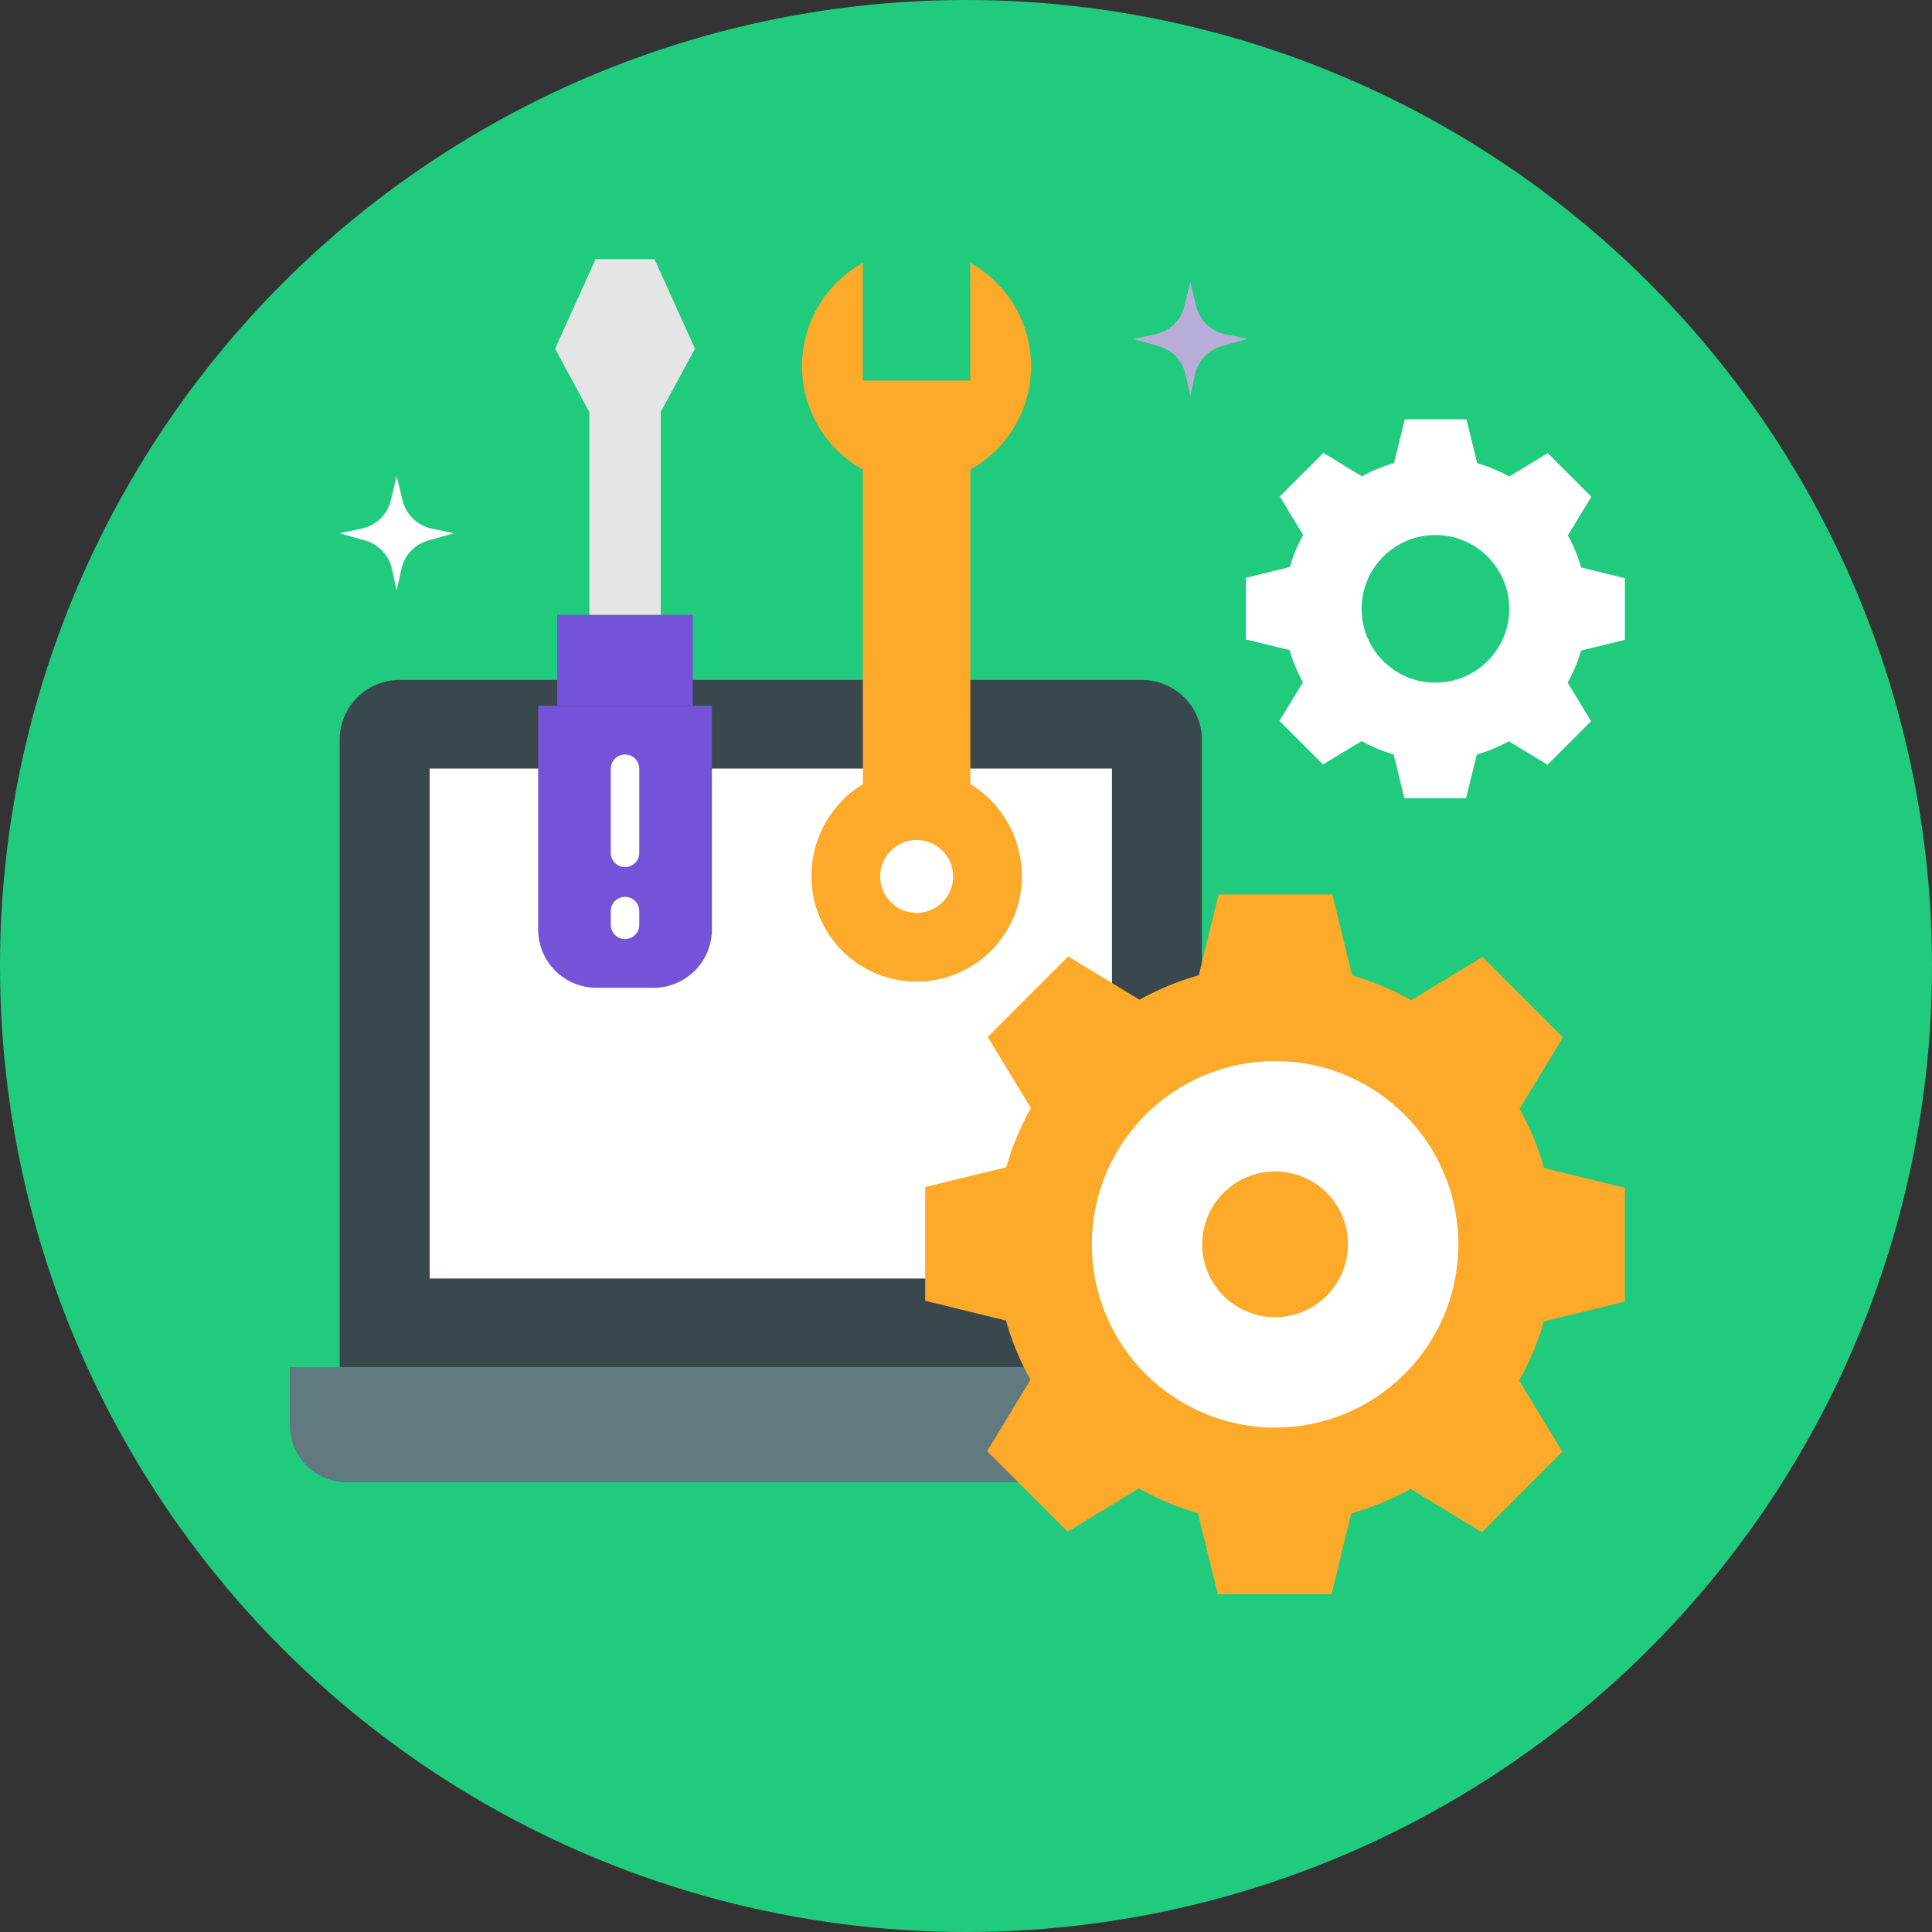 <svg xmlns="http://www.w3.org/2000/svg" width="180" height="180" viewBox="0 0 180 180">
  <rect x="0" y="0" width="180" height="180" fill="#333333" stroke="none"/>
  <g id="Grupo_172983" data-name="Grupo 172983" transform="translate(-717 -2549.478)">
    <circle id="Elipse_6240" data-name="Elipse 6240" cx="90" cy="90" r="90" transform="translate(717 2549.478)" fill="#20cb7d"/>
    <g id="servicio" transform="translate(744 2573.611)">
      <g id="Grupo_150754" data-name="Grupo 150754" transform="translate(0 39.218)">
        <g id="Grupo_150751" data-name="Grupo 150751" transform="translate(4.647)">
          <path id="Trazado_262582" data-name="Trazado 262582" d="M97.815,211.574H17.484V153.134a5.574,5.574,0,0,1,5.569-5.58H92.246a5.574,5.574,0,0,1,5.569,5.58v58.441Z" transform="translate(-17.484 -147.554)" fill="#39484c"/>
        </g>
        <g id="Grupo_150752" data-name="Grupo 150752" transform="translate(13.028 8.253)">
          <path id="Trazado_262583" data-name="Trazado 262583" d="M49.015,178.606h63.57V226.12H49.015Z" transform="translate(-49.015 -178.606)" fill="#fff"/>
        </g>
        <g id="Grupo_150753" data-name="Grupo 150753" transform="translate(0 64.02)">
          <path id="Trazado_262584" data-name="Trazado 262584" d="M89.625,388.424H0v5.414a5.316,5.316,0,0,0,5.316,5.316H84.309a5.316,5.316,0,0,0,5.316-5.316Z" transform="translate(0 -388.424)" fill="#617a7f"/>
        </g>
      </g>
      <g id="Grupo_150760" data-name="Grupo 150760" transform="translate(23.14)">
        <g id="Grupo_150755" data-name="Grupo 150755" transform="translate(0 41.62)">
          <path id="Trazado_262585" data-name="Trazado 262585" d="M97.817,182.87H92.495a5.432,5.432,0,0,1-5.432-5.432V156.593h16.185v20.845A5.432,5.432,0,0,1,97.817,182.87Z" transform="translate(-87.063 -156.593)" fill="#7453d8"/>
        </g>
        <g id="Grupo_150756" data-name="Grupo 150756" transform="translate(1.781 33.146)">
          <path id="Trazado_262586" data-name="Trazado 262586" d="M93.762,124.71h12.624v8.474H93.762Z" transform="translate(-93.762 -124.71)" fill="#7453d8"/>
        </g>
        <g id="Grupo_150757" data-name="Grupo 150757" transform="translate(1.575)">
          <path id="Trazado_262587" data-name="Trazado 262587" d="M102.83,33.146H96.18V14.256l-3.193-5.9L96.768,0h5.474l3.781,8.353-3.193,5.9Z" transform="translate(-92.987)" fill="#e5e5e5"/>
        </g>
        <g id="Grupo_150758" data-name="Grupo 150758" transform="translate(6.764 46.163)">
          <path id="Trazado_262588" data-name="Trazado 262588" d="M113.84,184.17a1.329,1.329,0,0,1-1.329-1.329v-7.827a1.329,1.329,0,1,1,2.658,0v7.827A1.329,1.329,0,0,1,113.84,184.17Z" transform="translate(-112.511 -173.685)" fill="#fff"/>
        </g>
        <g id="Grupo_150759" data-name="Grupo 150759" transform="translate(6.764 59.422)">
          <path id="Trazado_262589" data-name="Trazado 262589" d="M113.84,227.5a1.329,1.329,0,0,1-1.329-1.329V224.9a1.329,1.329,0,1,1,2.658,0v1.275A1.329,1.329,0,0,1,113.84,227.5Z" transform="translate(-112.511 -223.569)" fill="#fff"/>
        </g>
      </g>
      <g id="Grupo_150764" data-name="Grupo 150764" transform="translate(47.722 0.361)">
        <g id="Grupo_150763" data-name="Grupo 150763">
          <g id="Grupo_150761" data-name="Grupo 150761">
            <path id="Trazado_262590" data-name="Trazado 262590" d="M185.223,49.918l-.008-29.308a11.014,11.014,0,0,1-.005-19.251l0,10.961,10.016,0,0-10.961a11.014,11.014,0,0,1,.005,19.251l.008,29.308a10.055,10.055,0,0,1,4.793,8.606,9.8,9.8,0,1,1-19.6-.005,10.042,10.042,0,0,1,4.788-8.6Z" transform="translate(-179.551 -1.359)" fill="#fda929"/>
          </g>
          <g id="Grupo_150762" data-name="Grupo 150762" transform="translate(7.287 53.77)">
            <path id="Trazado_262591" data-name="Trazado 262591" d="M210.363,210.452a3.395,3.395,0,1,0-3.395-3.395A3.4,3.4,0,0,0,210.363,210.452Z" transform="translate(-206.968 -203.662)" fill="#fff"/>
          </g>
        </g>
      </g>
      <g id="Grupo_150768" data-name="Grupo 150768" transform="translate(59.207 59.207)">
        <g id="Grupo_150765" data-name="Grupo 150765">
          <path id="Trazado_262592" data-name="Trazado 262592" d="M287.943,260.686v-10.6l-7.529-1.841a25.876,25.876,0,0,0-2.28-5.519l4.036-6.647-7.5-7.5-6.629,4.025a25.875,25.875,0,0,0-5.512-2.3l-1.846-7.551h-10.6l-1.841,7.529a25.869,25.869,0,0,0-5.519,2.28l-6.647-4.036-7.5,7.5,4.025,6.629a25.89,25.89,0,0,0-2.3,5.512l-7.551,1.846v10.6l7.529,1.841a25.876,25.876,0,0,0,2.28,5.519l-4.036,6.647,7.5,7.5,6.629-4.025a25.893,25.893,0,0,0,5.512,2.3l1.846,7.55h10.6l1.841-7.529a25.877,25.877,0,0,0,5.519-2.28l6.647,4.036,7.5-7.5-4.025-6.629a25.883,25.883,0,0,0,2.3-5.512Z" transform="translate(-222.761 -222.76)" fill="#fda929"/>
        </g>
        <g id="Grupo_150766" data-name="Grupo 150766" transform="translate(15.519 15.519)">
          <circle id="Elipse_6228" data-name="Elipse 6228" cx="17.072" cy="17.072" r="17.072" fill="#fff"/>
        </g>
        <g id="Grupo_150767" data-name="Grupo 150767" transform="translate(25.801 25.801)">
          <path id="Trazado_262593" data-name="Trazado 262593" d="M326.624,333.414a6.79,6.79,0,1,1,6.79-6.79A6.8,6.8,0,0,1,326.624,333.414Z" transform="translate(-319.834 -319.834)" fill="#fda929"/>
        </g>
      </g>
      <g id="Grupo_150771" data-name="Grupo 150771" transform="translate(89.082 14.938)">
        <g id="Grupo_150769" data-name="Grupo 150769">
          <path id="Trazado_262594" data-name="Trazado 262594" d="M370.469,76.744V71l-4.078-1a14.026,14.026,0,0,0-1.235-2.989l2.186-3.6-4.06-4.06-3.591,2.18a14.011,14.011,0,0,0-2.986-1.244l-1-4.09h-5.742l-1,4.078a14.028,14.028,0,0,0-2.989,1.235l-3.6-2.186-4.06,4.06,2.18,3.591a14.012,14.012,0,0,0-1.244,2.986l-4.09,1v5.742l4.078,1a14.027,14.027,0,0,0,1.235,2.989l-2.186,3.6,4.06,4.06,3.591-2.18a14.011,14.011,0,0,0,2.986,1.244l1,4.09h5.742l1-4.078a14.029,14.029,0,0,0,2.989-1.235l3.6,2.186,4.06-4.06-2.18-3.591a14.013,14.013,0,0,0,1.244-2.986Z" transform="translate(-335.162 -56.201)" fill="#fff"/>
        </g>
        <g id="Grupo_150770" data-name="Grupo 150770" transform="translate(10.775 10.775)">
          <circle id="Elipse_6229" data-name="Elipse 6229" cx="6.878" cy="6.878" r="6.878" fill="#20cb7d"/>
        </g>
      </g>
      <g id="Grupo_150772" data-name="Grupo 150772" transform="translate(78.582 2.126)">
        <path id="Trazado_262595" data-name="Trazado 262595" d="M304.23,12.879l2.059.436-2.381.675a3.544,3.544,0,0,0-2.493,2.644l-.441,2-.441-2a3.544,3.544,0,0,0-2.493-2.644l-2.381-.675,2.059-.436a3.543,3.543,0,0,0,2.708-2.628L300.974,8l.548,2.251A3.543,3.543,0,0,0,304.23,12.879Z" transform="translate(-295.658 -8)" fill="#b8add8"/>
      </g>
      <g id="Grupo_150773" data-name="Grupo 150773" transform="translate(4.643 20.231)">
        <path id="Trazado_262596" data-name="Trazado 262596" d="M26.039,81l2.059.436-2.381.675a3.544,3.544,0,0,0-2.493,2.644l-.441,2-.441-2a3.544,3.544,0,0,0-2.493-2.644l-2.381-.675L19.526,81a3.543,3.543,0,0,0,2.708-2.628l.548-2.251.548,2.251A3.544,3.544,0,0,0,26.039,81Z" transform="translate(-17.467 -76.116)" fill="#fff"/>
      </g>
    </g>
  </g>
</svg>

